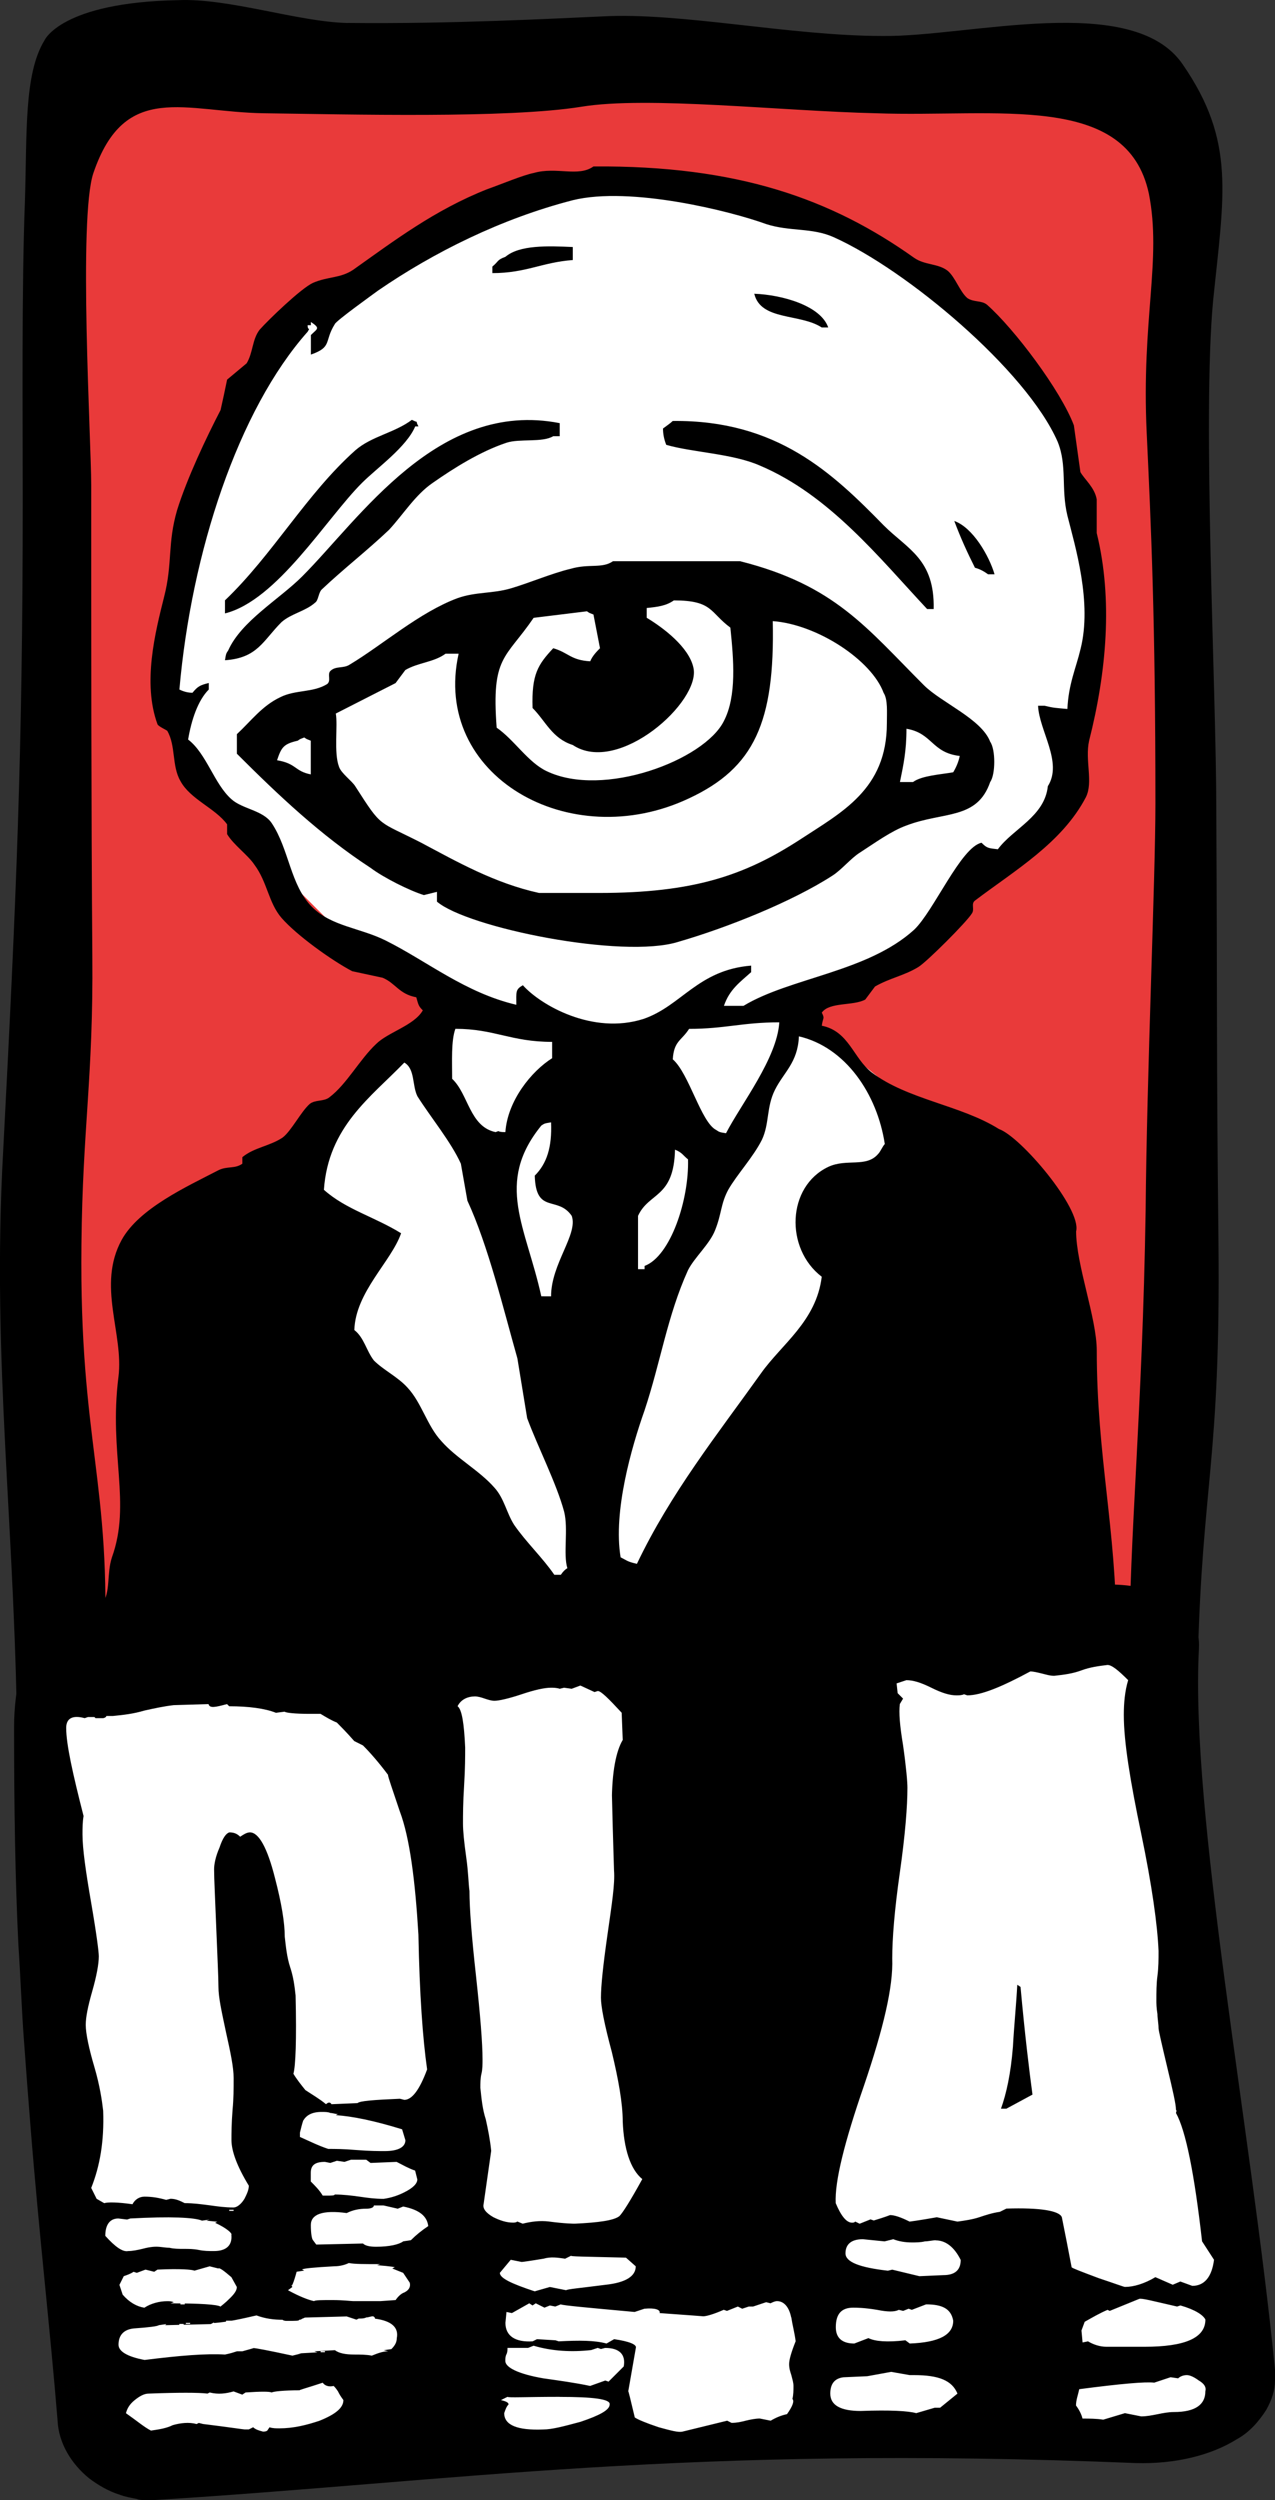 <?xml version="1.0" encoding="UTF-8" standalone="no"?>
<!-- Generator: Adobe Illustrator 19.0.0, SVG Export Plug-In . SVG Version: 6.00 Build 0)  -->

<svg
   xmlns:dc="http://purl.org/dc/elements/1.1/"
   xmlns:cc="http://creativecommons.org/ns#"
   xmlns:rdf="http://www.w3.org/1999/02/22-rdf-syntax-ns#"
   xmlns:svg="http://www.w3.org/2000/svg"
   xmlns="http://www.w3.org/2000/svg"
   xmlns:sodipodi="http://sodipodi.sourceforge.net/DTD/sodipodi-0.dtd"
   xmlns:inkscape="http://www.inkscape.org/namespaces/inkscape"
   version="1.1"
   id="Layer_1"
   x="0px"
   y="0px"
   viewBox="460.2 165 24 47.042"
   xml:space="preserve"
   sodipodi:docname="dlalogo2test.svg"
   inkscape:version="0.92.4 (unknown)"
   width="24"
   height="47.042"><rect x="460.2" y="165" width="24" height="47.042" fill="#333333" stroke="none"/><defs
   id="defs74" /><sodipodi:namedview
   pagecolor="#ffffff"
   bordercolor="#666666"
   borderopacity="1"
   objecttolerance="10"
   gridtolerance="10"
   guidetolerance="10"
   inkscape:pageopacity="0"
   inkscape:pageshadow="2"
   inkscape:window-width="2560"
   inkscape:window-height="1306"
   id="namedview72"
   showgrid="false"
   inkscape:zoom="9.6521739"
   inkscape:cx="-0.77957611"
   inkscape:cy="25.808967"
   inkscape:window-x="0"
   inkscape:window-y="34"
   inkscape:window-maximized="1"
   inkscape:current-layer="Layer_1"
   fit-margin-top="0"
   fit-margin-left="0"
   fit-margin-right="0"
   fit-margin-bottom="0" />
<style
   type="text/css"
   id="style63">
	.st0{fill:#E93A3A;}
	.st1{fill:#FFFFFF;}
</style>
<path
   id="Bg_color"
   class="st0"
   d="m 461.57,166.271 -0.327,7.775 -0.757,13.259 0.573,7.53 5.872,1.269 10.762,-1.146 3.826,0.696 1.084,-2.292 0.184,-10.701 -0.327,-9.617 -0.246,-4.849 -1.391,-1.535 -4.399,-0.184 -6.813,-0.184 -5.361,0.327 z"
   inkscape:connector-curvature="0"
   style="fill:#e93a3a;stroke-width:0.205" />
<path
   id="Border_merge"
   d="m 466.747,165.432 c 1.964,0.021 3.847,-0.082 4.788,-0.123 1.473,-0.082 3.54,0.368 5.279,0.368 1.616,0.021 4.706,-0.839 5.647,0.532 1.003,1.453 0.777,2.455 0.573,4.46 -0.205,2.21 0.061,7.305 0.061,9.576 0.021,3.826 0,4.379 0.041,8.143 0.041,4.133 -0.307,4.501 -0.389,7.857 -0.061,2.701 -1.289,3.519 -1.289,-0.102 0,-2.271 0.246,-4.522 0.307,-8.368 0.021,-2.558 0.184,-6.22 0.184,-7.652 0,-3.499 -0.082,-5.218 -0.164,-6.977 -0.102,-2.148 0.286,-3.253 0.041,-4.501 -0.409,-1.923 -2.865,-1.432 -5.136,-1.514 -1.78,-0.041 -4.297,-0.327 -5.545,-0.123 -1.391,0.225 -4.399,0.143 -5.975,0.123 -1.494,-0.021 -2.619,-0.614 -3.212,1.125 -0.286,0.839 -0.041,5.054 -0.041,5.872 0,2.68 0,6.22 0.021,8.86 0.02,2.292 -0.184,3.233 -0.205,5.422 -0.041,3.765 0.573,4.44 0.43,7.775 -0.143,3.458 -1.637,4.113 -1.637,1.903 -0.021,-4.297 -0.491,-7.407 -0.266,-11.438 0.246,-4.726 0.368,-7.489 0.368,-12.256 0,-1.678 -0.021,-3.99 0.041,-5.606 0.041,-1.269 -0.021,-2.394 0.368,-3.028 0,0 0.307,-0.716 2.517,-0.757 0.962,-0.041 2.251,0.409 3.192,0.43 z"
   inkscape:connector-curvature="0"
   style="stroke-width:0.205" />
<path
   id="Dna_BG"
   d="m 461.918,195.019 c 4.911,0.859 13.115,-0.143 19.213,-0.205 1.023,0.021 1.678,0.471 1.637,1.207 -0.164,3.11 0.982,9.023 1.432,13.566 0,0.041 0,0.061 0,0.102 0,0.041 0,0.061 0,0.102 0,0.184 -0.061,0.368 -0.164,0.552 -0.143,0.225 -0.327,0.43 -0.552,0.552 -0.491,0.307 -1.166,0.471 -1.903,0.45 -8.491,-0.348 -12.849,0.348 -18.476,0.696 -0.02,0 -0.061,0 -0.082,0 -0.021,0 -0.061,0 -0.082,0 -0.061,0 -0.123,0 -0.164,-0.02 -0.102,-0.021 -0.225,-0.041 -0.327,-0.082 -0.205,-0.061 -0.409,-0.184 -0.573,-0.307 -0.327,-0.266 -0.573,-0.655 -0.593,-1.084 -0.143,-1.76 -0.348,-3.499 -0.512,-5.565 -0.041,-0.512 -0.082,-1.044 -0.123,-1.616 -0.041,-0.552 -0.061,-1.146 -0.102,-1.76 -0.061,-1.228 -0.082,-2.599 -0.082,-4.113 0,-0.737 0.184,-1.432 0.43,-1.882 0.123,-0.225 0.266,-0.409 0.43,-0.512 0.082,-0.061 0.164,-0.082 0.266,-0.102 0.041,0 0.102,-0.021 0.143,-0.021 0.021,0 0.041,0 0.082,0 0.061,0.021 0.082,0.021 0.102,0.041 v 0 z"
   inkscape:connector-curvature="0"
   style="stroke-width:0.205" />
<path
   id="DLA"
   class="st1"
   d="m 466.317,209.239 h -0.082 v 0.021 h 0.082 z m 0.941,-0.614 c 0,-0.021 -0.021,-0.041 -0.041,-0.041 -0.041,0 -0.082,0.021 -0.123,0.021 -0.041,0.021 -0.082,0.021 -0.143,0.021 l -0.041,0.021 -0.184,-0.061 -0.778,0.021 c -0.021,0 -0.041,0.021 -0.061,0.021 -0.02,0.021 -0.041,0.021 -0.061,0.021 0.02,0.021 -0.061,0.021 -0.225,0.021 -0.02,0 -0.061,0 -0.082,-0.021 -0.164,0 -0.327,-0.021 -0.491,-0.082 -0.266,0.061 -0.532,0.123 -0.798,0.143 0,-0.021 -0.021,0 -0.061,0.02 l -0.859,0.021 0.021,-0.021 -0.143,0.021 c -0.021,0.02 -0.184,0.041 -0.471,0.061 -0.184,0.02 -0.286,0.123 -0.286,0.307 0,0.123 0.164,0.225 0.491,0.286 0.655,-0.082 1.146,-0.123 1.514,-0.102 0.102,-0.021 0.164,-0.041 0.225,-0.061 h 0.143 -0.041 c 0.143,-0.041 0.225,-0.061 0.205,-0.061 0.041,0 0.266,0.041 0.737,0.143 l 0.164,-0.041 h -0.061 l 0.368,-0.021 -0.061,-0.02 0.389,-0.021 c 0.082,0.061 0.205,0.082 0.368,0.082 0.102,0 0.225,0 0.327,0.021 0.102,-0.041 0.205,-0.082 0.307,-0.082 l -0.082,-0.021 0.143,-0.02 c 0.061,-0.061 0.102,-0.123 0.102,-0.205 0.041,-0.205 -0.102,-0.327 -0.409,-0.368 z m -2.68,0.041 h -0.123 v 0.02 h 0.123 z m -0.9,-0.327 h -0.082 v 0.021 h 0.082 z m 0.102,0.368 h -0.082 v 0.02 h 0.082 z m -0.123,0.02 h -0.082 v 0.021 h 0.082 z m 2.905,1.269 c -0.041,-0.061 -0.061,-0.082 -0.082,-0.102 -0.082,0.021 -0.164,0 -0.205,-0.061 -0.307,0.102 -0.471,0.143 -0.43,0.143 -0.307,0 -0.491,0.021 -0.532,0.041 -0.041,-0.02 -0.205,-0.02 -0.491,0 l -0.061,0.041 -0.164,-0.061 c -0.143,0.041 -0.286,0.061 -0.45,0.02 l -0.041,0.021 c -0.164,-0.021 -0.552,-0.021 -1.105,0 -0.082,0 -0.164,0.041 -0.266,0.123 -0.102,0.082 -0.143,0.164 -0.164,0.246 0.205,0.143 0.348,0.266 0.471,0.327 0.143,-0.021 0.286,-0.041 0.409,-0.102 0.143,-0.041 0.307,-0.061 0.45,-0.021 l 0.041,-0.021 0.164,0.041 -0.082,-0.021 c 0.491,0.061 0.757,0.102 0.778,0.102 h 0.082 l 0.082,-0.041 c 0.041,0.041 0.102,0.061 0.184,0.082 0.02,0 0.061,0 0.082,-0.02 l 0.041,-0.061 c 0.061,0.02 0.123,0.02 0.184,0.02 0.266,0 0.512,-0.061 0.757,-0.143 0.307,-0.123 0.45,-0.246 0.45,-0.389 -0.061,-0.082 -0.082,-0.123 -0.102,-0.164 z m 1.166,-10.906 c -0.143,-0.43 -0.225,-0.655 -0.225,-0.696 -0.184,-0.246 -0.348,-0.43 -0.471,-0.552 l -0.164,-0.082 c -0.143,-0.164 -0.246,-0.266 -0.327,-0.348 -0.102,-0.041 -0.205,-0.102 -0.307,-0.164 h -0.205 c -0.286,0 -0.45,-0.021 -0.471,-0.041 l -0.164,0.021 c -0.205,-0.082 -0.512,-0.123 -0.88,-0.123 l -0.041,-0.041 c -0.225,0.061 -0.327,0.082 -0.348,0 l -0.655,0.02 c -0.184,0.021 -0.368,0.061 -0.552,0.102 -0.205,0.061 -0.389,0.082 -0.593,0.102 -0.041,0 -0.082,0 -0.123,0 0,0.021 -0.041,0.041 -0.061,0.041 -0.02,0 -0.041,0 -0.061,0 -0.021,0 -0.041,0 -0.082,0 l -0.02,-0.021 h -0.123 l -0.061,0.021 c -0.225,-0.061 -0.348,0 -0.348,0.184 0,0.307 0.123,0.859 0.327,1.657 -0.02,0.123 -0.02,0.225 -0.02,0.348 0,0.266 0.061,0.696 0.164,1.289 0.102,0.593 0.143,0.921 0.143,1.003 0,0.143 -0.041,0.368 -0.123,0.655 -0.082,0.286 -0.123,0.491 -0.123,0.634 0,0.164 0.061,0.45 0.164,0.798 0.102,0.348 0.143,0.634 0.164,0.818 0.021,0.573 -0.061,1.044 -0.225,1.453 l 0.102,0.205 0.143,0.082 c 0.061,-0.021 0.246,-0.021 0.532,0.02 0.041,-0.082 0.123,-0.143 0.225,-0.143 0.143,0 0.266,0.021 0.409,0.061 l 0.082,-0.021 c 0.102,0 0.184,0.041 0.266,0.082 0.164,0 0.307,0.02 0.471,0.041 0.143,0.02 0.286,0.041 0.45,0.041 0.061,0 0.143,-0.061 0.205,-0.164 0.041,-0.082 0.082,-0.164 0.082,-0.246 -0.225,-0.368 -0.327,-0.655 -0.327,-0.859 0,-0.123 0,-0.307 0.021,-0.573 0.02,-0.205 0.02,-0.389 0.02,-0.593 0,-0.205 -0.061,-0.491 -0.143,-0.859 -0.082,-0.389 -0.143,-0.655 -0.143,-0.859 0,-0.184 -0.02,-0.552 -0.041,-1.105 -0.021,-0.552 -0.041,-0.921 -0.041,-1.105 0,-0.082 0.021,-0.225 0.102,-0.409 0.061,-0.184 0.123,-0.266 0.184,-0.286 0.082,0 0.143,0.021 0.205,0.082 0.061,-0.041 0.123,-0.082 0.184,-0.082 0.164,0 0.327,0.286 0.471,0.859 0.123,0.471 0.184,0.839 0.184,1.105 0.021,0.184 0.041,0.389 0.102,0.573 0.061,0.184 0.082,0.348 0.102,0.532 0.02,0.839 0,1.33 -0.041,1.473 0.061,0.102 0.143,0.205 0.225,0.307 0.123,0.082 0.266,0.164 0.389,0.266 0.041,-0.041 0.082,-0.041 0.102,0 l 0.491,-0.021 c 0.041,-0.041 0.307,-0.061 0.798,-0.082 l 0.082,0.021 c 0.143,0 0.286,-0.184 0.43,-0.573 -0.082,-0.573 -0.143,-1.412 -0.164,-2.537 -0.061,-1.023 -0.164,-1.821 -0.348,-2.312 v 0 z m 0.041,5.975 c -0.532,-0.164 -0.941,-0.246 -1.248,-0.266 l 0.041,-0.02 c -0.041,0 -0.102,-0.021 -0.143,-0.021 -0.041,-0.02 -0.102,-0.02 -0.164,-0.02 -0.184,0 -0.286,0.061 -0.348,0.164 -0.021,0.061 -0.041,0.143 -0.061,0.225 v 0.082 c 0.184,0.082 0.348,0.164 0.532,0.225 0.123,0 0.286,0 0.532,0.021 0.246,0.02 0.43,0.02 0.532,0.02 0.266,0 0.389,-0.082 0.389,-0.205 z m 0.286,0.941 -0.041,-0.164 c -0.123,-0.041 -0.225,-0.102 -0.348,-0.164 l -0.491,0.02 -0.082,-0.061 h -0.286 l -0.123,0.041 -0.143,-0.021 -0.123,0.041 -0.102,-0.02 c -0.184,0 -0.266,0.061 -0.266,0.205 v 0.164 c 0.082,0.082 0.164,0.164 0.225,0.266 h 0.061 c 0.102,0 0.164,0 0.164,-0.021 0.164,0 0.327,0.021 0.471,0.041 0.143,0.021 0.286,0.041 0.45,0.041 0.143,-0.021 0.266,-0.061 0.389,-0.123 0.164,-0.082 0.246,-0.164 0.246,-0.246 v 0 z m -0.266,0.512 -0.102,0.041 -0.266,-0.061 h -0.184 c 0,0.041 -0.061,0.061 -0.143,0.061 -0.123,0 -0.246,0.021 -0.368,0.082 -0.45,-0.061 -0.675,0.021 -0.675,0.225 0,0.164 0.02,0.266 0.041,0.286 l 0.061,0.082 0.88,-0.02 c 0.041,0.041 0.123,0.061 0.246,0.061 0.246,0 0.43,-0.041 0.512,-0.102 l 0.143,-0.021 c 0.102,-0.102 0.205,-0.184 0.327,-0.266 v 0 c -0.021,-0.184 -0.164,-0.307 -0.471,-0.368 v 0 z m 0,1.248 -0.205,-0.082 0.041,-0.021 c 0.041,0 -0.061,-0.021 -0.327,-0.041 l 0.061,-0.02 c -0.286,0 -0.491,0 -0.593,-0.021 -0.082,0.041 -0.184,0.061 -0.266,0.061 -0.389,0.021 -0.593,0.041 -0.614,0.061 l 0.041,0.021 -0.143,0.021 c -0.061,0.225 -0.102,0.307 -0.102,0.246 l 0.021,0.041 -0.082,0.061 c 0.225,0.123 0.389,0.184 0.491,0.205 0.021,-0.02 0.143,-0.02 0.348,-0.02 0.205,0 0.348,0.02 0.389,0.02 0,0 0.164,0 0.512,0 l 0.286,-0.02 c 0.041,-0.061 0.102,-0.123 0.164,-0.143 0.082,-0.041 0.123,-0.102 0.102,-0.184 z m -3.192,-1.187 h -0.082 v 0.021 h 0.082 z m -0.348,0.246 0.041,-0.021 -0.205,-0.02 0.061,-0.021 -0.143,0.021 c -0.143,-0.061 -0.593,-0.082 -1.35,-0.041 l -0.061,0.02 -0.164,-0.02 c -0.164,0 -0.246,0.123 -0.246,0.327 0.184,0.205 0.327,0.307 0.43,0.286 0.082,0 0.184,-0.021 0.266,-0.041 0.082,-0.021 0.164,-0.041 0.266,-0.041 0.082,0 0.164,0.02 0.246,0.02 0.082,0.021 0.184,0.021 0.266,0.021 0.102,0 0.184,0 0.286,0.02 0.102,0.021 0.184,0.021 0.286,0.021 0.225,0 0.348,-0.102 0.327,-0.307 v 0 c 0.021,-0.021 -0.082,-0.123 -0.307,-0.225 v 0 z m 0.307,1.023 c -0.143,-0.123 -0.225,-0.184 -0.246,-0.164 l -0.164,-0.041 -0.286,0.082 c -0.041,-0.02 -0.266,-0.041 -0.696,-0.02 l -0.061,0.041 -0.164,-0.041 -0.164,0.061 -0.061,-0.02 c -0.061,0.041 -0.123,0.061 -0.184,0.082 l -0.082,0.164 0.061,0.184 c 0.123,0.143 0.266,0.225 0.409,0.246 0.123,-0.082 0.286,-0.123 0.43,-0.123 0.041,0 0.082,0 0.123,0.021 l -0.061,0.02 c 0.552,0 0.88,0.021 0.941,0.061 0.021,-0.021 0.082,-0.061 0.184,-0.164 0.082,-0.082 0.123,-0.143 0.123,-0.205 z m 7.366,-2.926 c 0,-0.348 -0.082,-0.798 -0.205,-1.31 -0.143,-0.532 -0.205,-0.859 -0.205,-1.023 0,-0.225 0.041,-0.614 0.123,-1.187 0.082,-0.573 0.143,-0.962 0.123,-1.207 -0.041,-1.289 -0.041,-1.719 -0.041,-1.269 0,-0.593 0.082,-0.982 0.205,-1.187 l -0.02,-0.512 c -0.246,-0.266 -0.389,-0.409 -0.45,-0.409 l -0.061,0.02 -0.266,-0.123 -0.164,0.061 -0.143,-0.02 -0.082,0.02 c -0.061,-0.02 -0.123,-0.02 -0.164,-0.02 -0.123,0 -0.307,0.041 -0.552,0.123 -0.246,0.082 -0.43,0.123 -0.512,0.123 -0.061,0 -0.123,-0.021 -0.184,-0.041 -0.061,-0.021 -0.123,-0.041 -0.184,-0.041 -0.143,0 -0.266,0.061 -0.327,0.184 0.082,0.061 0.123,0.327 0.143,0.777 0,0.164 0,0.389 -0.02,0.716 -0.021,0.327 -0.021,0.552 -0.021,0.716 0,0.143 0.021,0.348 0.061,0.634 0.041,0.286 0.041,0.491 0.061,0.634 0,0.327 0.041,0.859 0.123,1.596 0.082,0.757 0.123,1.269 0.123,1.575 0,0.082 0,0.184 -0.02,0.266 -0.021,0.082 -0.021,0.184 -0.021,0.266 0.021,0.205 0.041,0.409 0.102,0.593 0.041,0.184 0.082,0.389 0.102,0.593 l -0.143,1.003 c -0.02,0.082 0.041,0.164 0.184,0.246 0.123,0.061 0.246,0.102 0.368,0.102 0.02,0 0.061,0 0.082,-0.021 l 0.102,0.041 c 0.164,-0.041 0.327,-0.061 0.491,-0.041 0.307,0.041 0.471,0.041 0.491,0.041 0.45,-0.021 0.737,-0.061 0.839,-0.143 0.061,-0.061 0.205,-0.286 0.43,-0.696 v 0 c -0.225,-0.184 -0.348,-0.573 -0.368,-1.084 v 0 z m 0.061,2.558 c -0.778,-0.02 -1.105,-0.02 -1.023,-0.041 l -0.123,0.061 c -0.143,-0.021 -0.266,-0.041 -0.409,0 -0.246,0.041 -0.389,0.061 -0.409,0.061 l -0.205,-0.041 -0.205,0.246 c 0,0.102 0.225,0.205 0.655,0.348 l 0.286,-0.082 0.307,0.061 c 0.02,-0.021 0.266,-0.041 0.737,-0.102 0.389,-0.041 0.573,-0.164 0.573,-0.348 v 0 z m 3.11,1.125 c -0.041,-0.205 -0.143,-0.307 -0.266,-0.307 -0.041,0 -0.082,0.021 -0.123,0.041 l -0.082,-0.021 -0.246,0.082 h -0.082 l -0.123,0.041 -0.082,-0.041 -0.205,0.082 -0.061,-0.021 c -0.184,0.082 -0.327,0.123 -0.389,0.123 0.021,0 -0.246,-0.02 -0.818,-0.061 0.021,-0.061 -0.082,-0.102 -0.286,-0.082 l -0.184,0.061 c -0.9,-0.082 -1.35,-0.123 -1.391,-0.143 l -0.102,0.041 -0.102,-0.02 -0.102,0.041 -0.164,-0.082 -0.061,0.041 -0.061,-0.041 -0.327,0.184 -0.102,-0.021 -0.02,0.205 c 0,0.246 0.184,0.368 0.512,0.348 l 0.082,-0.041 0.348,0.021 0.061,0.02 c 0.389,-0.02 0.675,-0.02 0.9,0.041 l 0.143,-0.082 c 0.286,0.041 0.43,0.102 0.409,0.164 l -0.143,0.818 c 0,-0.021 0.041,0.143 0.123,0.491 0.061,0.041 0.205,0.102 0.45,0.184 0.225,0.061 0.368,0.102 0.45,0.082 l 0.839,-0.205 0.082,0.041 c 0.102,0 0.184,-0.02 0.266,-0.041 0.082,-0.02 0.184,-0.041 0.266,-0.041 l 0.205,0.041 c 0.102,-0.061 0.205,-0.102 0.307,-0.123 0.102,-0.143 0.143,-0.246 0.102,-0.286 0.02,-0.082 0.02,-0.164 0.02,-0.246 0,-0.061 -0.02,-0.123 -0.041,-0.205 -0.02,-0.061 -0.041,-0.123 -0.041,-0.205 0,-0.082 0.041,-0.225 0.123,-0.43 v 0 c -0.021,-0.164 -0.061,-0.307 -0.082,-0.45 v 0 z m -3.499,0.573 -0.082,0.021 -0.061,-0.021 -0.123,0.041 c -0.368,0.041 -0.737,0.021 -1.084,-0.082 l -0.102,0.041 c -0.225,0 -0.348,0 -0.389,0 0,0.041 0,0.082 -0.021,0.123 -0.02,0.041 -0.02,0.082 -0.02,0.123 0,0.123 0.246,0.246 0.716,0.327 0.286,0.041 0.593,0.082 0.88,0.143 l 0.286,-0.102 0.061,0.021 0.286,-0.286 c 0.041,-0.225 -0.082,-0.348 -0.348,-0.348 v 0 z m -0.859,0.921 c -0.634,0 -0.962,0.02 -0.982,0 l -0.123,0.061 c 0.082,0.021 0.143,0.041 0.143,0.082 -0.041,0.041 -0.061,0.102 -0.082,0.164 0,0.225 0.246,0.327 0.737,0.307 0.164,0 0.389,-0.061 0.696,-0.143 0.368,-0.123 0.552,-0.225 0.552,-0.327 0.02,-0.102 -0.307,-0.143 -0.941,-0.143 z m 12.092,-2.926 c -0.143,-1.269 -0.307,-2.087 -0.491,-2.414 0,-0.02 0.021,-0.041 0,-0.061 0,-0.102 -0.061,-0.368 -0.164,-0.798 -0.102,-0.43 -0.164,-0.696 -0.164,-0.737 0,-0.082 -0.021,-0.184 -0.021,-0.266 -0.02,-0.123 -0.02,-0.205 -0.02,-0.246 0,-0.164 0,-0.327 0.02,-0.471 0.021,-0.164 0.021,-0.307 0.021,-0.471 -0.021,-0.491 -0.123,-1.228 -0.327,-2.21 -0.205,-0.982 -0.327,-1.719 -0.327,-2.23 0,-0.225 0.02,-0.45 0.082,-0.655 -0.184,-0.184 -0.307,-0.286 -0.389,-0.286 -0.164,0.02 -0.327,0.041 -0.491,0.102 -0.164,0.061 -0.327,0.082 -0.512,0.102 -0.082,0 -0.143,-0.021 -0.225,-0.041 -0.082,-0.02 -0.164,-0.041 -0.225,-0.041 -0.532,0.286 -0.921,0.45 -1.187,0.45 l -0.061,-0.021 c -0.041,0.021 -0.102,0.021 -0.143,0.021 -0.123,0 -0.266,-0.041 -0.471,-0.143 -0.205,-0.102 -0.348,-0.143 -0.471,-0.143 l -0.184,0.061 0.02,0.184 0.102,0.102 -0.061,0.102 c -0.021,0.164 0,0.409 0.061,0.777 0.061,0.43 0.082,0.696 0.082,0.798 0,0.348 -0.041,0.88 -0.143,1.596 -0.102,0.716 -0.143,1.248 -0.143,1.616 0.02,0.532 -0.164,1.309 -0.532,2.394 -0.368,1.064 -0.552,1.801 -0.532,2.21 0.102,0.246 0.205,0.368 0.307,0.368 0.021,0 0.041,0 0.061,-0.021 l 0.082,0.041 0.205,-0.082 0.061,0.021 c 0.205,-0.061 0.307,-0.102 0.307,-0.102 0.082,0 0.205,0.041 0.368,0.123 0,0 0.164,-0.02 0.512,-0.082 l 0.389,0.082 c 0.143,-0.02 0.286,-0.041 0.409,-0.082 0.123,-0.041 0.246,-0.082 0.389,-0.102 l 0.123,-0.061 c 0.634,-0.021 1.003,0.041 1.044,0.164 0.061,0.307 0.123,0.614 0.184,0.941 0.021,0.02 0.184,0.082 0.512,0.205 0.307,0.102 0.471,0.164 0.491,0.164 0.164,0 0.368,-0.061 0.573,-0.184 l 0.327,0.143 0.143,-0.061 0.225,0.082 c 0.225,0 0.368,-0.164 0.409,-0.491 v 0 z m -0.409,1.207 -0.061,0.02 c -0.45,-0.102 -0.675,-0.164 -0.716,-0.143 l -0.552,0.225 -0.041,-0.02 c -0.143,0.061 -0.286,0.143 -0.43,0.225 l -0.061,0.164 0.021,0.225 0.102,-0.021 c 0.102,0.061 0.225,0.102 0.348,0.102 h 0.716 c 0.757,0 1.146,-0.164 1.146,-0.512 -0.041,-0.082 -0.184,-0.184 -0.471,-0.266 v 0 z m 0.348,1.412 c -0.082,-0.061 -0.164,-0.102 -0.225,-0.102 -0.061,0 -0.123,0.021 -0.164,0.061 l -0.143,-0.021 -0.307,0.102 c -0.164,-0.02 -0.634,0.021 -1.412,0.123 -0.021,0.102 -0.061,0.205 -0.061,0.307 0.061,0.082 0.102,0.164 0.123,0.246 0.123,0 0.266,0 0.389,0.021 l 0.409,-0.123 0.307,0.061 c 0.102,0 0.205,-0.021 0.307,-0.041 0.102,-0.021 0.205,-0.041 0.307,-0.041 0.409,0 0.593,-0.143 0.593,-0.389 v 0 c 0.02,-0.082 -0.021,-0.143 -0.123,-0.205 z m -4.952,-2.639 c -0.061,0 -0.143,0.021 -0.205,0.021 -0.082,0.02 -0.164,0.02 -0.246,0.02 -0.123,0 -0.246,-0.02 -0.348,-0.061 l -0.164,0.041 -0.409,-0.041 c -0.225,0 -0.327,0.102 -0.327,0.266 0,0.164 0.266,0.266 0.798,0.327 l 0.082,-0.02 0.512,0.123 0.45,-0.02 c 0.225,0 0.327,-0.102 0.327,-0.286 v 0 c -0.123,-0.246 -0.286,-0.368 -0.471,-0.368 v 0 z m -0.184,1.207 -0.266,0.102 -0.061,-0.021 -0.102,0.041 -0.082,-0.02 c -0.082,0.041 -0.205,0.041 -0.409,0 -0.246,-0.041 -0.389,-0.041 -0.45,-0.041 -0.225,0 -0.327,0.123 -0.327,0.368 0,0.205 0.123,0.307 0.348,0.307 l 0.266,-0.102 c 0.123,0.061 0.348,0.082 0.696,0.041 l 0.082,0.061 c 0.552,-0.021 0.818,-0.164 0.818,-0.43 -0.041,-0.225 -0.205,-0.307 -0.512,-0.307 v 0 z m -0.225,1.33 h -0.082 l -0.348,-0.061 -0.45,0.082 -0.45,0.02 c -0.164,0.021 -0.246,0.123 -0.246,0.307 0,0.225 0.205,0.327 0.573,0.327 0.552,-0.021 0.9,0 1.044,0.041 l 0.348,-0.102 h 0.102 l 0.327,-0.266 v 0 c -0.102,-0.246 -0.348,-0.348 -0.818,-0.348 v 0 z m 1.739,-5.013 h -0.102 c 0.102,-0.286 0.184,-0.655 0.225,-1.166 0.021,-0.389 0.061,-0.778 0.082,-1.166 l 0.061,0.041 c 0.082,0.9 0.164,1.575 0.225,2.026 z"
   inkscape:connector-curvature="0"
   style="fill:#ffffff;stroke-width:0.205" />
<path
   id="Char_white"
   class="st1"
   d="m 464.803,172.471 1.187,-1.821 1.064,-0.368 1.391,-0.941 c 0,0 1.739,-0.593 1.821,-0.634 0.082,-0.041 1.698,-0.246 1.698,-0.246 l 2.087,0.246 1.33,0.246 1.003,0.512 1.064,0.634 1.33,1.064 0.757,0.88 0.757,1.064 0.368,1.187 0.061,1.33 0.123,1.514 -0.246,1.698 -0.246,0.941 -0.45,0.757 -1.003,0.696 -0.696,0.696 -1.698,1.33 -1.064,0.634 0.246,0.512 0.512,0.45 c 0,0 0.716,0.532 0.757,0.634 0.041,0.102 1.187,2.271 1.187,2.271 v 3.397 l -2.824,2.701 -2.21,1.575 -3.703,-0.061 c 0,0 -2.599,-1.105 -2.905,-1.514 -0.286,-0.389 -1.882,-4.849 -1.882,-4.849 l 0.45,-1.453 0.512,-0.757 0.757,-0.634 0.573,-0.696 0.45,-0.45 0.757,-0.45 0.45,-0.45 -0.061,-0.368 -0.757,-0.634 -0.941,-0.368 -1.33,-1.33 -0.512,-0.88 -1.064,-1.125 -0.368,-0.941 -0.184,-1.003 0.184,-1.187 0.45,-2.148 z"
   inkscape:connector-curvature="0"
   style="fill:#ffffff;stroke-width:0.205" />
<path
   id="Char"
   d="m 480.456,188.164 c 0,0.634 0.389,1.637 0.389,2.251 0,1.964 0.368,3.376 0.368,5.279 -0.368,0.225 -1.698,0.205 -2.333,0.184 -0.368,0.246 -1.514,-0.041 -1.882,0 -1.084,0.102 -2.271,0.123 -3.724,0.123 -1.228,0 -2.619,0.061 -3.662,0.123 h -2.578 c -0.818,0.205 -2.107,-0.102 -3.028,0.123 -0.634,0.143 -0.9,0.143 -1.637,0.061 -0.205,-0.307 -0.266,-0.552 -0.246,-1.125 0.164,-0.225 0.082,-0.573 0.184,-0.88 0.368,-1.023 -0.061,-1.944 0.123,-3.396 0.102,-0.818 -0.409,-1.719 0.061,-2.578 0.327,-0.593 1.228,-1.003 1.821,-1.31 0.164,-0.082 0.307,-0.021 0.45,-0.123 0,-0.041 0,-0.082 0,-0.123 0.225,-0.184 0.512,-0.205 0.757,-0.368 0.164,-0.123 0.348,-0.491 0.512,-0.634 0.102,-0.082 0.266,-0.041 0.368,-0.123 0.327,-0.246 0.573,-0.716 0.88,-1.003 0.225,-0.225 0.716,-0.348 0.88,-0.634 -0.082,-0.082 -0.082,-0.102 -0.123,-0.246 -0.327,-0.061 -0.389,-0.266 -0.634,-0.368 l -0.573,-0.123 c -0.389,-0.205 -1.044,-0.675 -1.33,-1.003 -0.246,-0.286 -0.266,-0.675 -0.512,-1.003 -0.123,-0.184 -0.389,-0.368 -0.512,-0.573 0,-0.061 0,-0.123 0,-0.184 -0.225,-0.307 -0.696,-0.471 -0.88,-0.818 -0.164,-0.286 -0.082,-0.655 -0.246,-0.941 -0.021,-0.02 -0.164,-0.082 -0.184,-0.123 -0.286,-0.778 -0.041,-1.739 0.123,-2.394 0.164,-0.634 0.061,-1.003 0.246,-1.637 0.184,-0.593 0.552,-1.371 0.818,-1.882 0.041,-0.184 0.082,-0.368 0.123,-0.573 l 0.368,-0.307 c 0.123,-0.205 0.102,-0.45 0.246,-0.634 0.164,-0.184 0.778,-0.778 1.003,-0.88 0.286,-0.123 0.512,-0.082 0.757,-0.246 0.778,-0.552 1.535,-1.125 2.517,-1.514 0.286,-0.102 0.675,-0.266 0.88,-0.307 0.43,-0.123 0.839,0.082 1.125,-0.123 2.721,-0.021 4.481,0.614 6.036,1.719 0.205,0.143 0.45,0.102 0.634,0.246 0.143,0.123 0.225,0.389 0.368,0.512 0.123,0.082 0.266,0.041 0.368,0.123 0.512,0.45 1.391,1.616 1.637,2.271 l 0.123,0.88 c 0.082,0.143 0.266,0.286 0.307,0.512 v 0.634 c 0.307,1.248 0.184,2.619 -0.143,3.908 -0.082,0.368 0.082,0.778 -0.061,1.064 -0.45,0.859 -1.33,1.371 -2.087,1.944 -0.082,0.061 0,0.164 -0.061,0.246 -0.102,0.164 -0.839,0.9 -1.003,1.003 -0.266,0.164 -0.532,0.205 -0.818,0.368 l -0.184,0.246 c -0.225,0.123 -0.675,0.041 -0.818,0.246 0.061,0.123 0.021,0.082 0,0.246 0.512,0.102 0.593,0.614 0.941,0.88 0.675,0.512 1.678,0.614 2.394,1.064 0.409,0.143 1.555,1.494 1.453,1.923 z m -0.164,-9.821 c 0.02,-0.471 0.164,-0.778 0.246,-1.125 0.225,-0.88 -0.102,-1.944 -0.246,-2.517 -0.123,-0.512 0,-0.941 -0.184,-1.391 -0.593,-1.35 -2.844,-3.233 -4.215,-3.847 -0.409,-0.184 -0.818,-0.102 -1.269,-0.246 -0.675,-0.246 -2.558,-0.716 -3.642,-0.45 -1.35,0.348 -2.619,0.982 -3.662,1.698 -0.082,0.061 -0.798,0.573 -0.818,0.634 -0.205,0.327 -0.041,0.43 -0.45,0.573 0,-0.123 0,-0.246 0,-0.368 0.123,-0.123 0.184,-0.123 0,-0.246 0,0.02 0,0.041 0,0.061 h -0.061 c 0,0.123 0.061,0.021 0,0.123 -1.31,1.473 -2.189,4.154 -2.414,6.732 0.082,0.041 0.164,0.061 0.246,0.061 0.102,-0.123 0.143,-0.143 0.307,-0.184 0,0.041 0,0.082 0,0.123 -0.205,0.205 -0.327,0.573 -0.389,0.941 0.348,0.266 0.491,0.839 0.818,1.125 0.205,0.184 0.593,0.205 0.757,0.45 0.327,0.491 0.348,1.166 0.757,1.575 0.368,0.368 0.9,0.389 1.391,0.634 0.778,0.389 1.494,0.982 2.455,1.207 0,-0.246 -0.02,-0.286 0.123,-0.368 0.327,0.368 1.309,0.941 2.271,0.634 0.716,-0.246 1.023,-0.921 2.026,-1.003 0,0.041 0,0.082 0,0.123 -0.205,0.184 -0.409,0.327 -0.512,0.634 h 0.368 c 0.88,-0.532 2.333,-0.634 3.212,-1.432 0.368,-0.348 0.88,-1.555 1.269,-1.637 0.102,0.102 0.123,0.102 0.307,0.123 0.286,-0.389 0.88,-0.614 0.941,-1.187 0.286,-0.45 -0.164,-1.044 -0.184,-1.514 h 0.123 c 0.164,0.041 0.205,0.041 0.43,0.061 z m -9.31,-8.696 c 0,0.082 0,0.164 0,0.246 -0.573,0.041 -0.88,0.246 -1.514,0.246 0,-0.041 0,-0.082 0,-0.123 0.123,-0.102 0.082,-0.123 0.246,-0.184 0.266,-0.225 0.798,-0.205 1.269,-0.184 z m 3.417,0.88 c 0.532,0.021 1.248,0.225 1.391,0.634 h -0.123 c -0.409,-0.266 -1.146,-0.123 -1.269,-0.634 z m -6.445,2.373 c 0.164,0.082 0.041,-0.02 0.123,0.123 h -0.061 c -0.164,0.389 -0.716,0.778 -1.003,1.064 -0.675,0.675 -1.596,2.21 -2.578,2.455 v -0.246 c 0.9,-0.859 1.535,-2.005 2.455,-2.824 0.307,-0.266 0.737,-0.327 1.064,-0.573 z m -3.519,4.522 c 0.02,-0.123 0.02,-0.123 0.061,-0.184 0.246,-0.552 0.962,-0.962 1.391,-1.391 1.084,-1.084 2.558,-3.335 4.849,-2.885 0,0.082 0,0.164 0,0.246 h -0.123 c -0.205,0.123 -0.634,0.041 -0.88,0.123 -0.491,0.164 -0.982,0.471 -1.391,0.757 -0.327,0.225 -0.552,0.593 -0.818,0.88 -0.409,0.389 -0.859,0.737 -1.269,1.125 -0.061,0.061 -0.061,0.205 -0.123,0.246 -0.184,0.164 -0.45,0.205 -0.634,0.368 -0.348,0.348 -0.45,0.675 -1.064,0.716 z m 8.43,-4.501 c 1.964,-0.021 3.008,0.982 3.969,1.964 0.45,0.45 0.962,0.634 0.941,1.575 h -0.123 c -0.9,-0.962 -1.841,-2.148 -3.151,-2.701 -0.512,-0.225 -1.269,-0.246 -1.76,-0.389 -0.041,-0.102 -0.061,-0.205 -0.061,-0.307 0.082,-0.061 0.143,-0.102 0.184,-0.143 z m 5.299,1.882 c 0.348,0.123 0.655,0.655 0.757,1.003 h -0.123 c -0.082,-0.061 -0.164,-0.102 -0.246,-0.123 -0.143,-0.286 -0.266,-0.552 -0.389,-0.88 z m -6.425,0.757 h 2.394 c 1.78,0.45 2.373,1.248 3.458,2.333 0.327,0.327 1.084,0.634 1.248,1.064 0.102,0.143 0.102,0.614 0,0.757 -0.246,0.716 -0.88,0.552 -1.575,0.818 -0.286,0.102 -0.593,0.327 -0.88,0.512 -0.164,0.102 -0.348,0.327 -0.512,0.43 -0.757,0.491 -1.985,0.982 -2.905,1.248 -1.044,0.327 -3.969,-0.266 -4.542,-0.757 v -0.184 l -0.246,0.061 c -0.266,-0.082 -0.757,-0.327 -1.003,-0.512 -0.941,-0.614 -1.739,-1.371 -2.517,-2.148 0,-0.123 0,-0.246 0,-0.368 0.266,-0.246 0.471,-0.532 0.818,-0.696 0.286,-0.143 0.614,-0.082 0.88,-0.246 0.082,-0.061 0,-0.184 0.061,-0.246 0.102,-0.102 0.246,-0.041 0.368,-0.123 0.614,-0.368 1.31,-0.982 2.026,-1.248 0.348,-0.123 0.655,-0.082 1.003,-0.184 0.348,-0.102 0.778,-0.286 1.125,-0.368 0.348,-0.102 0.593,0 0.798,-0.143 z m 0.634,0.88 v 0.184 c 0.307,0.184 0.798,0.552 0.88,0.941 0.143,0.634 -1.412,2.026 -2.271,1.453 -0.389,-0.123 -0.512,-0.45 -0.757,-0.696 -0.021,-0.634 0.102,-0.818 0.389,-1.125 0.286,0.082 0.327,0.225 0.696,0.246 0.041,-0.102 0.123,-0.184 0.184,-0.246 -0.041,-0.205 -0.082,-0.43 -0.123,-0.634 -0.102,-0.041 -0.061,-0.021 -0.123,-0.061 l -1.003,0.123 c -0.532,0.778 -0.798,0.716 -0.696,2.067 0.327,0.225 0.593,0.655 0.941,0.818 1.064,0.512 2.967,-0.205 3.335,-0.941 0.246,-0.471 0.184,-1.166 0.123,-1.76 -0.389,-0.286 -0.327,-0.512 -1.064,-0.512 -0.143,0.102 -0.307,0.123 -0.512,0.143 z m 2.373,0.246 c 0.041,1.903 -0.348,2.762 -1.575,3.335 -2.251,1.064 -4.849,-0.43 -4.338,-2.721 h -0.246 c -0.225,0.164 -0.512,0.164 -0.757,0.307 l -0.184,0.246 -1.125,0.573 c 0.041,0.225 -0.041,0.737 0.061,1.003 0.041,0.123 0.246,0.266 0.307,0.368 0.512,0.798 0.409,0.634 1.248,1.064 0.655,0.348 1.371,0.757 2.21,0.941 h 1.125 c 1.78,0 2.742,-0.327 3.785,-1.003 0.778,-0.512 1.637,-0.941 1.637,-2.189 0,-0.205 0.02,-0.45 -0.061,-0.573 -0.225,-0.614 -1.248,-1.289 -2.087,-1.35 z m 2.517,2.026 c 0,0.43 -0.061,0.696 -0.123,1.003 h 0.246 c 0.164,-0.123 0.532,-0.143 0.757,-0.184 0.061,-0.102 0.102,-0.205 0.123,-0.307 -0.532,-0.061 -0.512,-0.43 -1.003,-0.512 z m -11.213,0.859 v -0.634 c -0.102,-0.041 -0.061,-0.021 -0.123,-0.061 -0.102,0.041 -0.061,0.02 -0.123,0.061 -0.266,0.061 -0.307,0.123 -0.389,0.368 0.368,0.061 0.327,0.205 0.634,0.266 z m 8.819,4.665 c -0.696,0 -1.023,0.123 -1.698,0.123 -0.143,0.225 -0.286,0.225 -0.307,0.573 0.307,0.266 0.532,1.187 0.818,1.33 0.061,0.041 0.061,0.041 0.184,0.061 0.286,-0.552 0.962,-1.412 1.003,-2.087 z m -4.276,0.368 c -0.778,0 -1.084,-0.246 -1.821,-0.246 -0.082,0.225 -0.061,0.614 -0.061,0.941 0.307,0.286 0.327,0.9 0.818,1.003 0.102,-0.041 0,0 0.184,0 0.041,-0.593 0.491,-1.146 0.88,-1.391 0,-0.082 0,-0.205 0,-0.307 z m 4.645,-0.102 c -0.02,0.491 -0.286,0.675 -0.45,1.003 -0.164,0.327 -0.102,0.634 -0.246,0.941 -0.164,0.327 -0.471,0.655 -0.634,0.941 -0.143,0.266 -0.123,0.45 -0.246,0.757 -0.102,0.266 -0.389,0.512 -0.512,0.757 -0.389,0.859 -0.512,1.719 -0.818,2.639 -0.246,0.696 -0.593,1.903 -0.45,2.762 0.123,0.061 0.123,0.082 0.307,0.123 0.634,-1.33 1.514,-2.435 2.333,-3.581 0.389,-0.552 1.044,-0.982 1.146,-1.821 -0.696,-0.532 -0.655,-1.698 0.123,-2.067 0.348,-0.164 0.716,0.021 0.941,-0.246 0.041,-0.041 0.082,-0.143 0.123,-0.184 -0.143,-0.941 -0.737,-1.821 -1.616,-2.026 z m -7.427,0.491 c -0.634,0.655 -1.432,1.207 -1.514,2.394 0.409,0.368 0.962,0.512 1.453,0.818 -0.184,0.532 -0.859,1.105 -0.88,1.821 0.184,0.143 0.225,0.389 0.368,0.573 0.184,0.184 0.45,0.307 0.634,0.512 0.266,0.286 0.368,0.716 0.634,1.003 0.286,0.327 0.716,0.552 1.003,0.88 0.184,0.205 0.225,0.471 0.368,0.696 0.225,0.327 0.532,0.614 0.757,0.941 h 0.123 c 0.041,-0.061 0.082,-0.102 0.123,-0.123 -0.082,-0.266 0.021,-0.737 -0.061,-1.064 -0.143,-0.532 -0.491,-1.207 -0.696,-1.76 -0.061,-0.368 -0.123,-0.757 -0.184,-1.125 -0.266,-0.941 -0.552,-2.128 -0.941,-2.967 l -0.123,-0.696 c -0.184,-0.409 -0.573,-0.88 -0.818,-1.269 -0.102,-0.205 -0.041,-0.512 -0.246,-0.634 z m 2.762,4.399 c 0,-0.614 0.512,-1.166 0.389,-1.514 -0.266,-0.389 -0.675,-0.02 -0.696,-0.757 0.225,-0.225 0.327,-0.532 0.307,-1.003 -0.123,0.02 -0.123,0.02 -0.184,0.061 -0.88,1.084 -0.286,1.903 0,3.212 z m 2.333,-2.762 c -0.021,0.921 -0.491,0.798 -0.696,1.248 0,0.327 0,0.675 0,1.003 h 0.123 c 0,-0.02 0,-0.041 0,-0.061 0.491,-0.184 0.839,-1.248 0.818,-2.005 -0.102,-0.082 -0.102,-0.123 -0.246,-0.184 z"
   inkscape:connector-curvature="0"
   style="stroke-width:0.205" />
</svg>